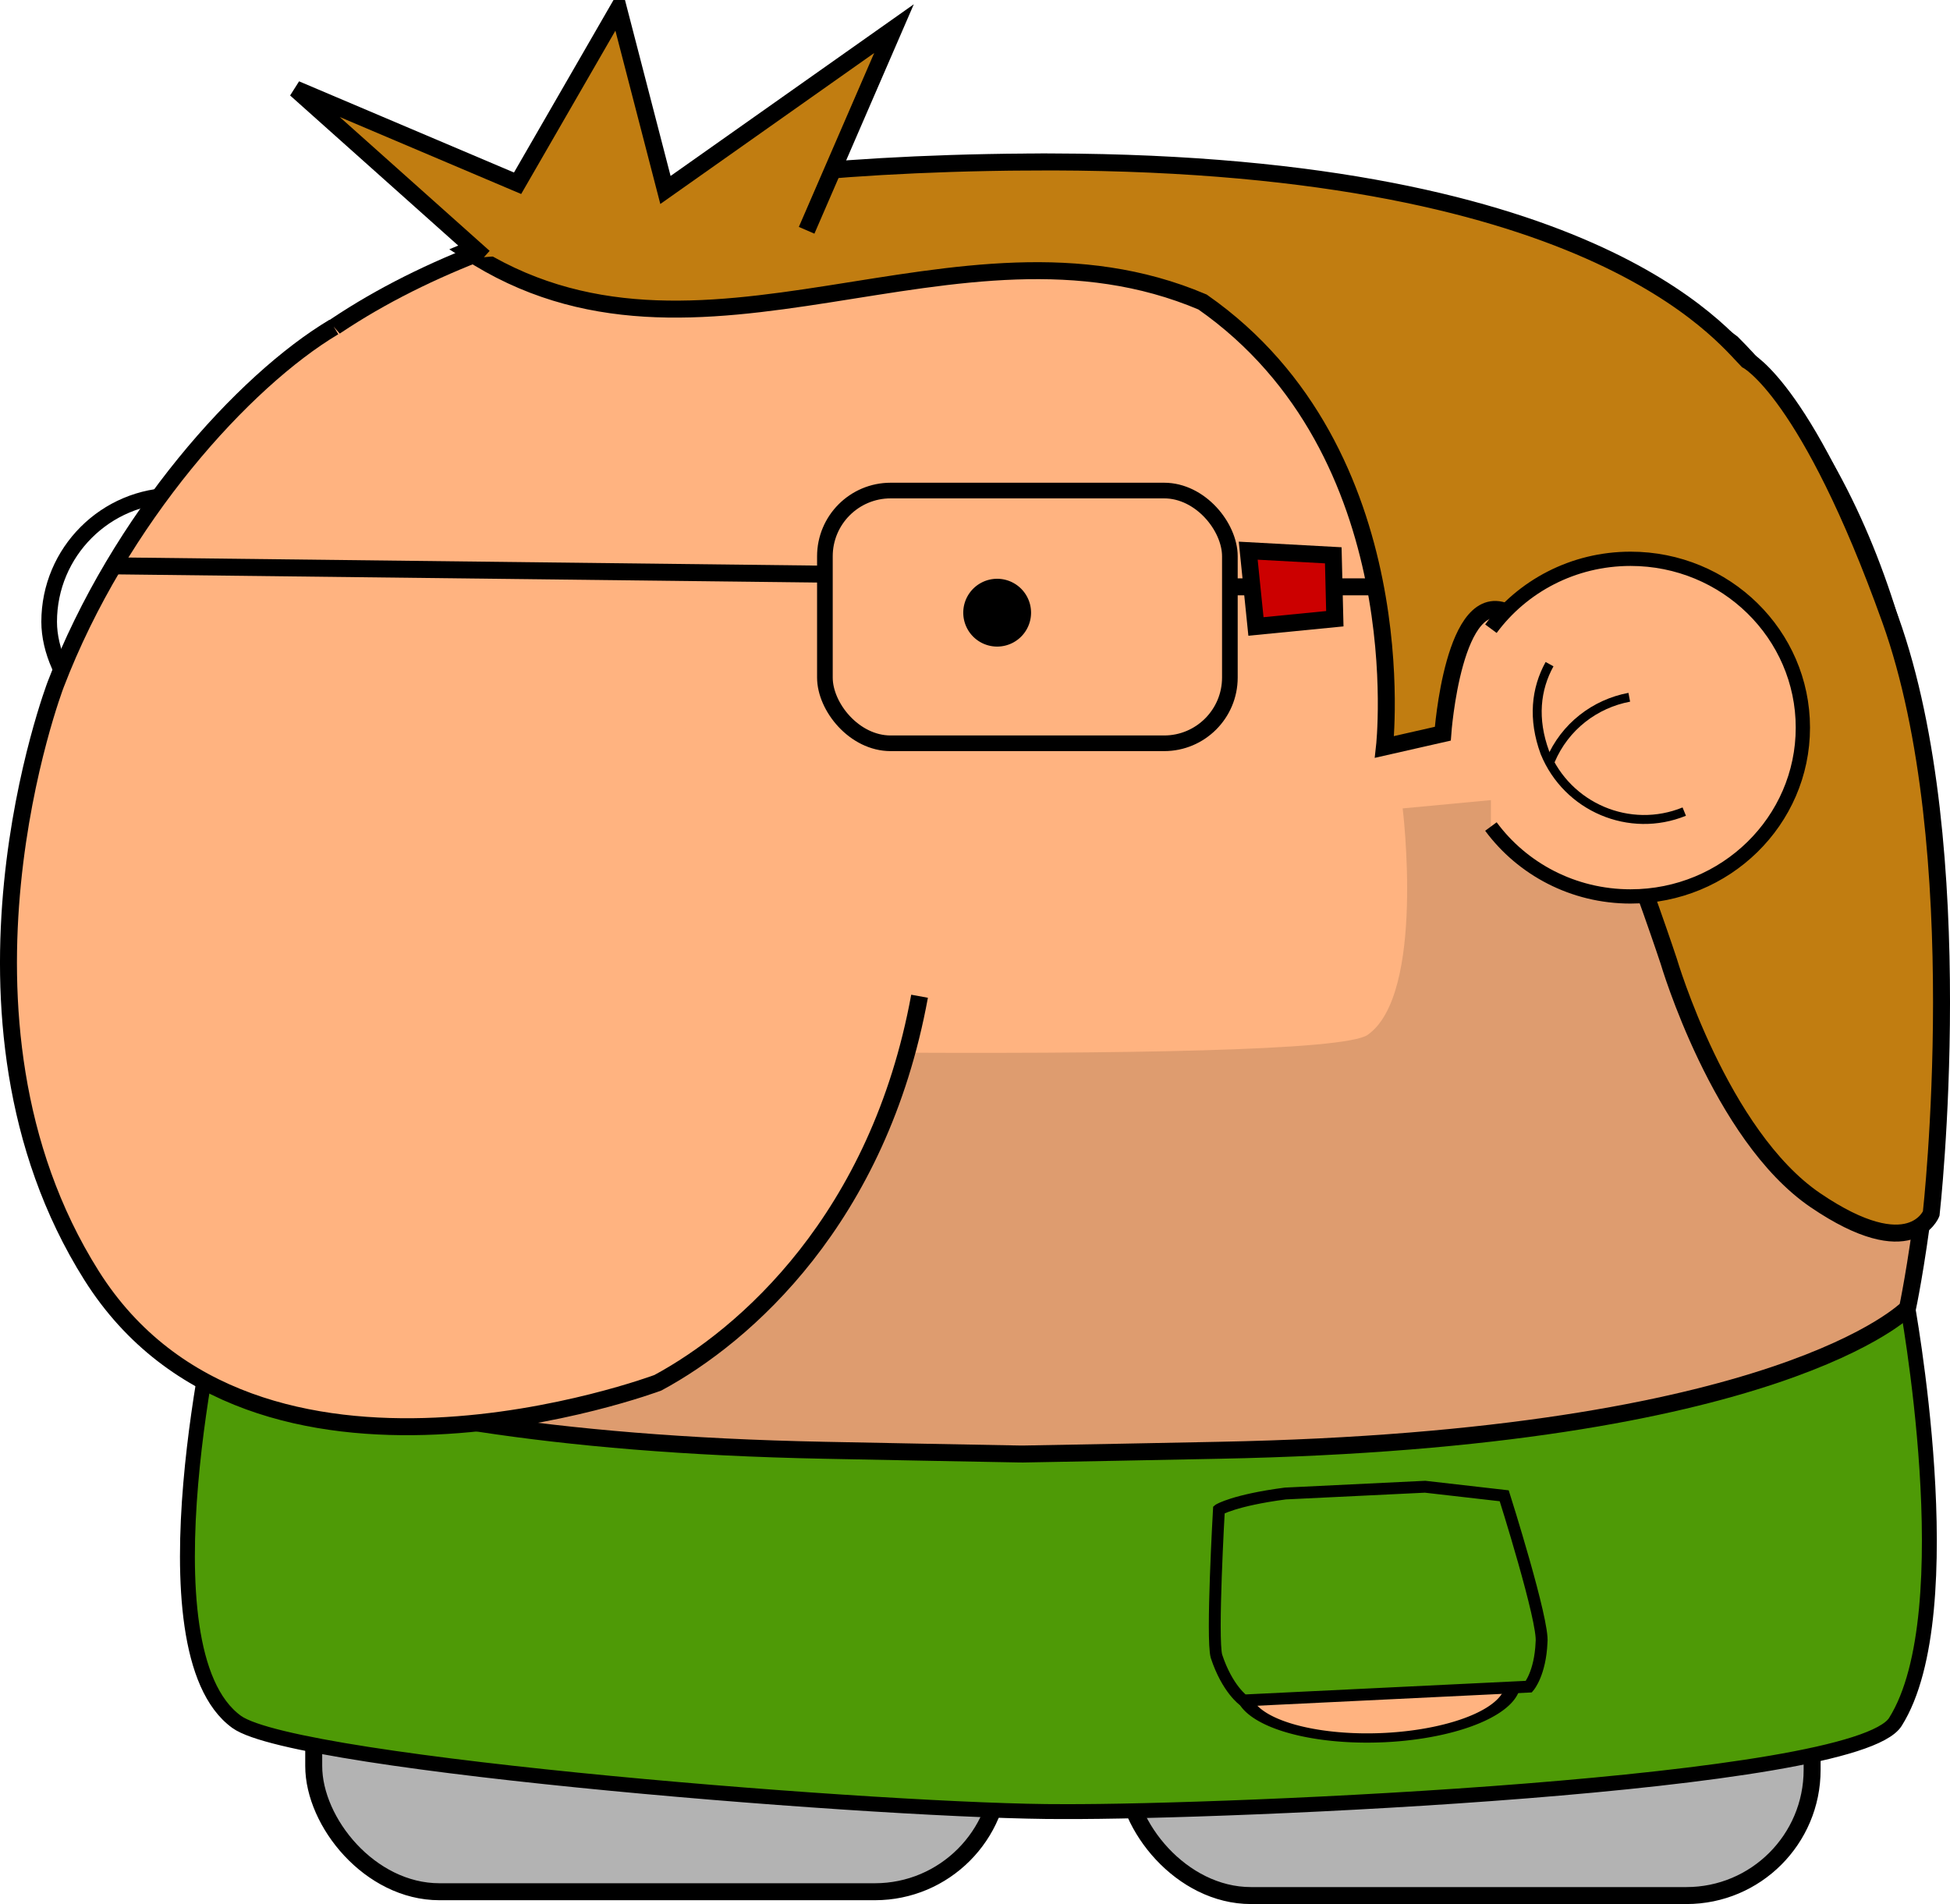 <?xml version="1.0" encoding="UTF-8" standalone="no"?>
<!-- Created with Inkscape (http://www.inkscape.org/) -->

<svg
   xmlns:dc="http://purl.org/dc/elements/1.1/"
   xmlns:cc="http://creativecommons.org/ns#"
   xmlns:rdf="http://www.w3.org/1999/02/22-rdf-syntax-ns#"
   xmlns:svg="http://www.w3.org/2000/svg"
   xmlns="http://www.w3.org/2000/svg"
   xmlns:sodipodi="http://sodipodi.sourceforge.net/DTD/sodipodi-0.dtd"
   xmlns:inkscape="http://www.inkscape.org/namespaces/inkscape"
   version="1.0"
   width="114.91"
   height="112.202"
   id="svg2"
   inkscape:version="0.47 r22583"
   sodipodi:docname="arcadio4.svg">
  <sodipodi:namedview
     pagecolor="#ffffff"
     bordercolor="#666666"
     borderopacity="1"
     objecttolerance="10"
     gridtolerance="10"
     guidetolerance="10"
     inkscape:pageopacity="0"
     inkscape:pageshadow="2"
     inkscape:window-width="1024"
     inkscape:window-height="551"
     id="namedview36"
     showgrid="false"
     inkscape:zoom="1.3104839"
     inkscape:cx="51.689231"
     inkscape:cy="69.999998"
     inkscape:window-x="0"
     inkscape:window-y="26"
     inkscape:window-maximized="1"
     inkscape:current-layer="svg2" />
  <defs
     id="defs4">
    <inkscape:path-effect
       effect="spiro"
       id="path-effect3684"
       is_visible="true" />
    <inkscape:perspective
       sodipodi:type="inkscape:persp3d"
       inkscape:vp_x="0 : 99.326523 : 1"
       inkscape:vp_y="0 : 1000 : 0"
       inkscape:vp_z="107.28794 : 99.326523 : 1"
       inkscape:persp3d-origin="53.64397 : 66.217682 : 1"
       id="perspective40" />
    <linearGradient
       x1="79.135"
       y1="222.452"
       x2="81.36"
       y2="288.581"
       id="linearGradient22173"
       gradientUnits="userSpaceOnUse" />
    <linearGradient
       x1="146.383"
       y1="70.229"
       x2="116.753"
       y2="53.989"
       id="linearGradient15268"
       gradientUnits="userSpaceOnUse"
       gradientTransform="scale(1.034,0.967)" />
    <linearGradient
       x1="162.977"
       y1="23.932"
       x2="131.345"
       y2="10.142"
       id="linearGradient15267"
       gradientUnits="userSpaceOnUse"
       gradientTransform="scale(1.036,0.966)" />
    <linearGradient
       x1="215.191"
       y1="116.156"
       x2="148.535"
       y2="78.029"
       id="linearGradient15266"
       gradientUnits="userSpaceOnUse"
       gradientTransform="scale(1.027,0.974)" />
    <linearGradient
       x1="230.186"
       y1="64.586"
       x2="171.498"
       y2="31.573"
       id="linearGradient15265"
       gradientUnits="userSpaceOnUse"
       gradientTransform="scale(1.033,0.968)" />
    <radialGradient
       cx="24.826"
       cy="176.564"
       r="42.86"
       fx="40.975"
       fy="162.111"
       id="radialGradient15264"
       gradientUnits="userSpaceOnUse" />
    <inkscape:perspective
       id="perspective3524"
       inkscape:persp3d-origin="0.5 : 0.33333333 : 1"
       inkscape:vp_z="1 : 0.5 : 1"
       inkscape:vp_y="0 : 1000 : 0"
       inkscape:vp_x="0 : 0.5 : 1"
       sodipodi:type="inkscape:persp3d" />
    <clipPath
       clipPathUnits="userSpaceOnUse"
       id="clipPath3715">
      <path
         style="fill:#ffffff;fill-opacity:1;fill-rule:nonzero;stroke:#000000;stroke-width:0.57;stroke-linecap:round;stroke-linejoin:round;stroke-miterlimit:4;stroke-opacity:1;stroke-dasharray:none;stroke-dashoffset:0.2;display:inline"
         d="m 185.117,220.33 c 3.598,-7.711 8.886,-0.367 8.886,-0.367 -4.113,6.389 -8.886,0.441 -8.886,0.367 z"
         id="path3717" />
    </clipPath>
    <inkscape:perspective
       id="perspective3554"
       inkscape:persp3d-origin="0.5 : 0.33333333 : 1"
       inkscape:vp_z="1 : 0.5 : 1"
       inkscape:vp_y="0 : 1000 : 0"
       inkscape:vp_x="0 : 0.5 : 1"
       sodipodi:type="inkscape:persp3d" />
    <inkscape:perspective
       id="perspective2983"
       inkscape:persp3d-origin="0.5 : 0.33333333 : 1"
       inkscape:vp_z="1 : 0.5 : 1"
       inkscape:vp_y="0 : 1000 : 0"
       inkscape:vp_x="0 : 0.5 : 1"
       sodipodi:type="inkscape:persp3d" />
    <filter
       color-interpolation-filters="sRGB"
       id="filter4572"
       inkscape:label="Drop shadow"
       width="1.5"
       height="1.5"
       x="-0.25"
       y="-0.25">
      <feGaussianBlur
         id="feGaussianBlur4574"
         in="SourceAlpha"
         stdDeviation="0,000000"
         result="blur" />
      <feColorMatrix
         id="feColorMatrix4576"
         result="bluralpha"
         type="matrix"
         values="-1 0 0 0 1 0 -1 0 0 1 0 0 -1 0 1 0 0 0 0,500000 0 " />
      <feOffset
         id="feOffset4578"
         in="bluralpha"
         dx="4,000000"
         dy="4,000000"
         result="offsetBlur" />
      <feMerge
         id="feMerge4580"
         result="fbSourceGraphic">
        <feMergeNode
           id="feMergeNode4582"
           in="offsetBlur" />
        <feMergeNode
           id="feMergeNode4584"
           in="SourceGraphic" />
      </feMerge>
      <feColorMatrix
         result="fbSourceGraphicAlpha"
         in="fbSourceGraphic"
         values="0 0 0 -1 0 0 0 0 -1 0 0 0 0 -1 0 0 0 0 1 0"
         id="feColorMatrix4586" />
      <feGaussianBlur
         id="feGaussianBlur4588"
         in="fbSourceGraphicAlpha"
         stdDeviation="0,000000"
         result="blur" />
      <feColorMatrix
         id="feColorMatrix4590"
         result="bluralpha"
         type="matrix"
         values="-1 0 0 0 1 0 -1 0 0 1 0 0 -1 0 1 0 0 0 0,500000 0 " />
      <feOffset
         id="feOffset4592"
         in="bluralpha"
         dx="4,000000"
         dy="4,000000"
         result="offsetBlur" />
      <feMerge
         id="feMerge4594">
        <feMergeNode
           id="feMergeNode4596"
           in="offsetBlur" />
        <feMergeNode
           id="feMergeNode4598"
           in="fbSourceGraphic" />
      </feMerge>
    </filter>
    <inkscape:perspective
       id="perspective3146"
       inkscape:persp3d-origin="0.5 : 0.33333333 : 1"
       inkscape:vp_z="1 : 0.5 : 1"
       inkscape:vp_y="0 : 1000 : 0"
       inkscape:vp_x="0 : 0.5 : 1"
       sodipodi:type="inkscape:persp3d" />
    <inkscape:perspective
       id="perspective3216"
       inkscape:persp3d-origin="0.5 : 0.33333333 : 1"
       inkscape:vp_z="1 : 0.5 : 1"
       inkscape:vp_y="0 : 1000 : 0"
       inkscape:vp_x="0 : 0.5 : 1"
       sodipodi:type="inkscape:persp3d" />
    <inkscape:perspective
       id="perspective3304"
       inkscape:persp3d-origin="0.5 : 0.33333333 : 1"
       inkscape:vp_z="1 : 0.5 : 1"
       inkscape:vp_y="0 : 1000 : 0"
       inkscape:vp_x="0 : 0.5 : 1"
       sodipodi:type="inkscape:persp3d" />
  </defs>
  <g
     transform="translate(-822.117,-969.651)"
     id="layer1" />
  <g
     transform="translate(-822.117,-969.651)"
     id="layer3" />
  <g
     transform="translate(-822.117,-969.651)"
     id="layer4" />
  <rect
     rx="7.407"
     style="fill:#b3b3b3;stroke:#000000;stroke-opacity:1"
     id="rect2922-80"
     width="40.476"
     height="17.46"
     x="18.487"
     y="94.015"
     ry="7.407"
     inkscape:export-filename="/home/zaryel/nosotros.png"
     inkscape:export-xdpi="90"
     inkscape:export-ydpi="90" />
  <rect
     rx="7.407"
     style="fill:#b3b3b3;stroke:#000000;stroke-opacity:1"
     id="rect2922-8-1"
     width="40.476"
     height="17.46"
     x="66.309"
     y="94.241"
     ry="7.407"
     inkscape:export-filename="/home/zaryel/nosotros.png"
     inkscape:export-xdpi="90"
     inkscape:export-ydpi="90" />
  <path
     style="fill:#4e9a06;stroke:#000000;stroke-width:0.878px;stroke-linecap:butt;stroke-linejoin:miter;stroke-opacity:1"
     d="m 62.64,76.463 -49.7,0.126 c 0,0 -4.872,20.632 1.007,24.879 3.542,2.559 38.962,5.328 48.693,5.285 9.731,0.043 46.682,-1.523 49.051,-5.285 4.091,-6.496 0.649,-24.879 0.649,-24.879 l -49.7,-0.126 z"
     id="path2912-3-4"
     sodipodi:nodetypes="ccscscc"
     inkscape:export-filename="/home/zaryel/nosotros.png"
     inkscape:export-xdpi="90"
     inkscape:export-ydpi="90" />
  <path
     style="fill:#ffb380;stroke:#000000;stroke-width:1px;stroke-linecap:butt;stroke-linejoin:miter;stroke-opacity:1"
     d="m 60.219,9.681 c -15.761,0.109 -31.802,3.024 -41.844,10.531 -18.534,18.534 -10.344,56.875 -10.344,56.875 0,0 7.461,7.733 40.594,8.375 3.847,0.074 7.69,0.152 11.5,0.219 0.062,0.001 0.125,-10e-4 0.188,0 3.81,-0.066 7.653,-0.144 11.5,-0.219 33.132,-0.642 40.594,-8.375 40.594,-8.375 0,0 8.191,-38.341 -10.344,-56.875 C 92.02,12.704 75.98,9.79 60.219,9.681 l 0,0 z"
     id="path2910-7-7"
     inkscape:export-filename="/home/zaryel/nosotros.png"
     inkscape:export-xdpi="90"
     inkscape:export-ydpi="90" />
  <g
     transform="translate(-172.379,-492.259)"
     id="g3899-8-1"
     inkscape:export-filename="/home/zaryel/nosotros.png"
     inkscape:export-xdpi="90"
     inkscape:export-ydpi="90">
    <rect
       rx="7.447"
       ry="7.447"
       y="521.453"
       x="175.276"
       height="14.893"
       width="23.864"
       id="rect3002-4-8"
       style="fill:none;stroke:#000000;stroke-width:0.922;stroke-miterlimit:4;stroke-opacity:1;stroke-dasharray:none" />
  </g>
  <path
     style="fill:#000000;fill-opacity:0.131;stroke:none"
     d="m 113.25,44.762 -30.594,2.875 c 0,0 1.353,10.953 -2.062,13.344 -2.699,1.889 -52.778,0.793 -74.281,0.25 0.314,9.139 1.719,15.844 1.719,15.844 0,0 7.461,7.733 40.594,8.375 3.847,0.074 7.69,0.152 11.5,0.219 0.062,10e-4 0.125,-0.001 0.188,0 3.81,-0.066 7.653,-0.144 11.5,-0.219 33.132,-0.642 40.594,-8.375 40.594,-8.375 0,0 3.419,-15.989 0.844,-32.312 z"
     id="path4179" />
  <path
     style="fill:#ffb380;stroke:#000000;stroke-width:0.999px;stroke-linecap:butt;stroke-linejoin:miter;stroke-opacity:1"
     d="m 54.188,58.706 c -2.399,13.107 -10.277,20.004 -15.419,22.776 0,0 -23.782,8.915 -33.379,-6.326 -9.597,-15.241 -2.11,-34.818 -2.11,-34.818 3.747,-9.79 11.085,-17.904 16.399,-21.07"
     id="path2916-7"
     sodipodi:nodetypes="cscss"
     inkscape:export-filename="/home/zaryel/nosotros.png"
     inkscape:export-xdpi="90"
     inkscape:export-ydpi="90" />
  <path
     sodipodi:type="arc"
     style="fill:#ffb380;stroke:#000000;stroke-opacity:1"
     id="path3213-9"
     sodipodi:cx="343.88113"
     sodipodi:cy="596.24329"
     sodipodi:rx="8.9160843"
     sodipodi:ry="5.4195805"
     d="m 352.797,596.243 a 8.916,5.42 0 1 1 -17.832,0 8.916,5.42 0 1 1 17.832,0 z"
     transform="matrix(0.89,-0.043,0.07,0.545,-266.588,-210.728)" />
  <path
     style="fill:#4e9a06;stroke:#000000;stroke-width:0.699;stroke-opacity:1"
     d="m 71.83,88.958 c 0,0 0.895,-0.553 3.912,-0.949 l 8.235,-0.399 4.664,0.533 c 0,0 2.356,7.431 2.199,8.64 -0.077,1.829 -0.745,2.606 -0.745,2.606 l -16.812,0.815 c 0,0 -0.956,-0.664 -1.598,-2.602 -0.292,-1.043 0.144,-8.643 0.144,-8.643 z"
     id="rect3211-5"
     sodipodi:nodetypes="ccccccccc" />
  <path
     sodipodi:type="arc"
     style="fill:#000000;stroke:#000000;stroke-opacity:1"
     id="path3073-8"
     sodipodi:cx="312.73407"
     sodipodi:cy="525.02136"
     sodipodi:rx="3.3707864"
     sodipodi:ry="3.3707864"
     d="m 316.105,525.021 a 3.371,3.371 0 1 1 -6.742,0 3.371,3.371 0 1 1 6.742,0 z"
     transform="matrix(0.516,0,0,0.516,-102.61,-234.807)"
     inkscape:export-filename="/home/zaryel/nosotros.png"
     inkscape:export-xdpi="90"
     inkscape:export-ydpi="90" />
  <path
     style="fill:none;stroke:#000000;stroke-width:1px;stroke-linecap:butt;stroke-linejoin:miter;stroke-opacity:1"
     d="m 72.195,34.581 17.822,0"
     id="path4354"
     inkscape:export-filename="/home/zaryel/nosotros.png"
     inkscape:export-xdpi="90"
     inkscape:export-ydpi="90" />
  <g
     transform="translate(-126.666,-492.546)"
     id="g3899-8"
     inkscape:export-filename="/home/zaryel/nosotros.png"
     inkscape:export-xdpi="90"
     inkscape:export-ydpi="90">
    <rect
       rx="3.874"
       ry="3.874"
       y="521.453"
       x="175.276"
       height="14.893"
       width="23.864"
       id="rect3002-4"
       style="fill:none;stroke:#000000;stroke-width:0.922;stroke-miterlimit:4;stroke-opacity:1;stroke-dasharray:none" />
    <path
       style="fill:#cc0000;fill-opacity:1;stroke:#000000;stroke-width:1;stroke-miterlimit:4;stroke-opacity:1;stroke-dasharray:none;stroke-dashoffset:0"
       d="m 200.221,524.996 0.456,4.466 4.648,-0.456 -0.091,-3.737 -5.013,-0.273 z"
       id="path3401" />
  </g>
  <path
     style="fill:none;stroke:#000000;stroke-width:1px;stroke-linecap:butt;stroke-linejoin:miter;stroke-opacity:1"
     d="M 48.928,33.838 6.601,33.343"
     id="path4352"
     inkscape:export-filename="/home/zaryel/nosotros.png"
     inkscape:export-xdpi="90"
     inkscape:export-ydpi="90" />
  <path
     style="fill:#c17d11;fill-opacity:1;stroke:#000000;stroke-width:1px;stroke-linecap:butt;stroke-linejoin:miter;stroke-opacity:1"
     d="m 60.49,9.547 c -24.899,0.189 -32.277,4.984 -32.938,5.25 13.624,8.934 28.737,-3.195 43.313,3 12.676,8.853 10.719,26.219 10.719,26.219 l 3.438,-0.781 c 0,0 0.624,-8.735 3.844,-7.125 3.219,1.61 9.469,20.531 9.469,20.531 0,0 3.022,10.271 8.656,14.094 5.634,3.823 6.812,0.781 6.812,0.781 0,0 2.423,-21.519 -2.406,-35 -4.829,-13.481 -8.438,-15.281 -8.438,-15.281 -1.408,-1.408 -9.27,-11.939 -42.469,-11.688 z"
     id="path4360"
     inkscape:export-filename="/home/zaryel/nosotros.png"
     inkscape:export-xdpi="90"
     inkscape:export-ydpi="90"
     sodipodi:nodetypes="cccccscscscc" />
  <g
     transform="translate(-269.781,-490.682)"
     id="g3324-5"
     inkscape:export-filename="/home/zaryel/nosotros.png"
     inkscape:export-xdpi="90"
     inkscape:export-ydpi="90">
    <path
       sodipodi:nodetypes="cscsc"
       id="path2918-87"
       d="m 357.638,527.73 c 1.845,-2.496 4.844,-4.119 8.229,-4.119 5.608,0 10.154,4.454 10.154,9.948 0,5.494 -4.546,9.948 -10.154,9.948 -3.386,0 -6.384,-1.623 -8.229,-4.119"
       style="fill:#ffb380;stroke:#000000;stroke-width:0.841;stroke-opacity:1" />
    <path
       sodipodi:nodetypes="ccs"
       id="path2918-8-2"
       d="m 369.031,538.508 c -3.216,1.31 -6.893,-0.249 -8.214,-3.482 -0.726,-1.979 -0.534,-3.739 0.276,-5.207"
       style="fill:#ffb380;stroke:#000000;stroke-width:0.528;stroke-opacity:1" />
    <path
       sodipodi:nodetypes="cs"
       id="path2918-8-6-8"
       d="m 361.145,535.504 c 0.85,-2.017 2.635,-3.357 4.646,-3.734"
       style="fill:#ffb380;stroke:#000000;stroke-width:0.528;stroke-opacity:1" />
  </g>
  <path
     style="fill:#c17d11;fill-opacity:1;stroke:#000000;stroke-width:1;stroke-miterlimit:4;stroke-opacity:1;stroke-dasharray:none;stroke-dashoffset:0"
     d="M 28.52,15.156 17.429,5.253 30.5,10.799 36.442,0.5 39.214,11.195 52.682,1.688 47.533,13.571"
     id="path3399" />
</svg>
